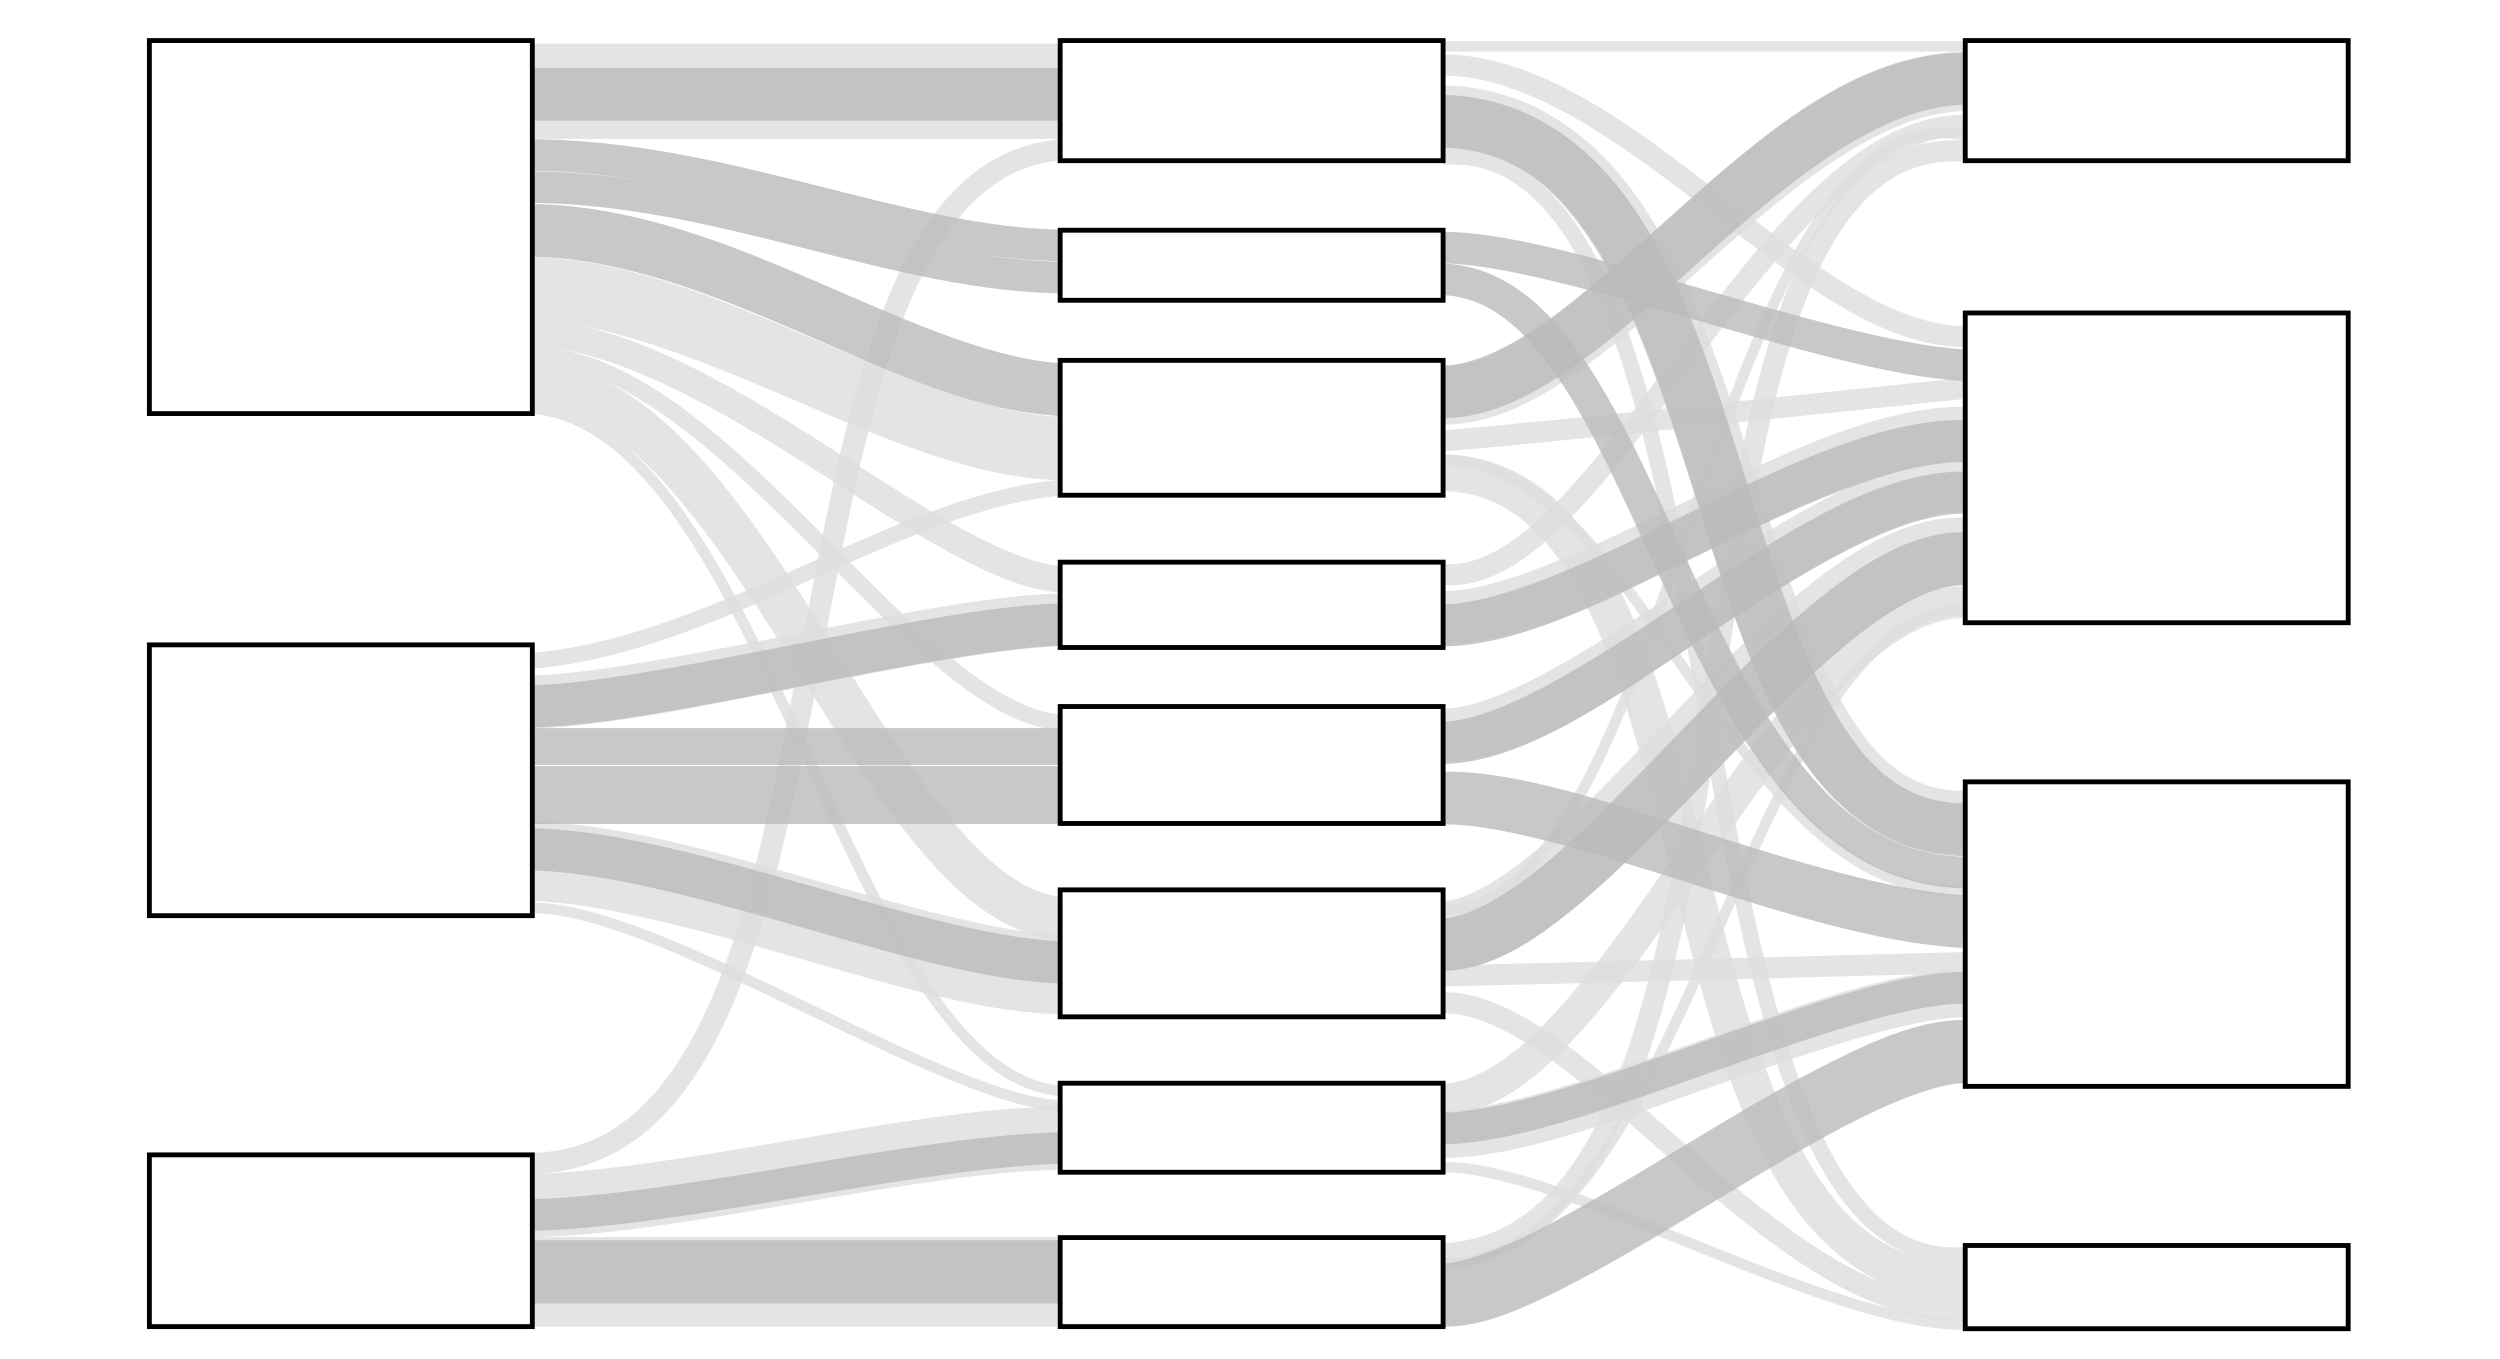 <?xml version="1.0" encoding="UTF-8" standalone="no"?>
<!-- Generator: Adobe Illustrator 22.1.0, SVG Export Plug-In . SVG Version: 6.00 Build 0)  -->

<svg
   xmlns:dc="http://purl.org/dc/elements/1.1/"
   xmlns:cc="http://creativecommons.org/ns#"
   xmlns:rdf="http://www.w3.org/1999/02/22-rdf-syntax-ns#"
   xmlns:svg="http://www.w3.org/2000/svg"
   xmlns="http://www.w3.org/2000/svg"
   xmlns:sodipodi="http://sodipodi.sourceforge.net/DTD/sodipodi-0.dtd"
   xmlns:inkscape="http://www.inkscape.org/namespaces/inkscape"
   version="1.1"
   id="Layer_2"
   x="0px"
   y="0px"
   viewBox="0 0 474.514 257.9"
   xml:space="preserve"
   sodipodi:docname="sankey_path_modified_1.svg"
   width="474.514"
   height="257.9"
   inkscape:version="0.92.3 (2405546, 2018-03-11)"
   inkscape:export-filename="C:\Users\UMAIR\Desktop\tvhahn\DELIVERY\DESIGN (STROKE).png"
   inkscape:export-xdpi="809.2439"
   inkscape:export-ydpi="809.2439"><defs
   id="defs151">
	
	
	
	
	
	
	
	
	
	
	
	
	
	
	
</defs><sodipodi:namedview
   id="namedview149"
   pagecolor="#ffffff"
   bordercolor="#000000"
   borderopacity="1"
   inkscape:pageshadow="0"
   inkscape:pageopacity="1"
   inkscape:pagecheckerboard="false"
   showgrid="false"
   showguides="false"
   inkscape:guide-bbox="true"
   borderlayer="true"
   inkscape:showpageshadow="false"
   fit-margin-top="0"
   fit-margin-left="0"
   fit-margin-right="0"
   fit-margin-bottom="0"
   inkscape:zoom="22.249897"
   inkscape:cx="365.70188"
   inkscape:cy="221.88521"
   inkscape:window-width="1920"
   inkscape:window-height="1025"
   inkscape:window-x="0"
   inkscape:window-y="27"
   inkscape:window-maximized="1"
   inkscape:current-layer="g105"
   inkscape:snap-page="true"><sodipodi:guide
     position="481.8,257.9"
     orientation="0,-1"
     id="guide1079"
     inkscape:locked="false" /></sodipodi:namedview>
<style
   type="text/css"
   id="style2">
	.st0{fill:#FFFFFF;stroke:#000000;stroke-miterlimit:10;}
	.st1{opacity:0.8;fill:none;stroke:#DDDDDD;stroke-width:4;stroke-miterlimit:10;}
	.st2{opacity:0.8;fill:none;stroke:#DDDDDD;stroke-width:12;stroke-miterlimit:10;}
	.st3{opacity:0.8;fill:none;stroke:#DDDDDD;stroke-width:5;stroke-miterlimit:10;}
	.st4{opacity:0.8;fill:none;stroke:#DDDDDD;stroke-width:3;stroke-miterlimit:10;}
	.st5{opacity:0.8;fill:none;stroke:#DDDDDD;stroke-width:8;stroke-miterlimit:10;}
	.st6{opacity:0.8;fill:none;stroke:#DDDDDD;stroke-width:2;stroke-miterlimit:10;}
	.st7{opacity:0.8;fill:none;stroke:#DDDDDD;stroke-width:18;stroke-miterlimit:10;}
	.st8{opacity:0.8;fill:none;stroke:#DDDDDD;stroke-width:10;stroke-miterlimit:10;}
	.st9{opacity:0.8;fill:none;stroke:#DDDDDD;stroke-width:15;stroke-miterlimit:10;}
	.st10{opacity:0.8;fill:none;stroke:#DDDDDD;stroke-width:17;stroke-miterlimit:10;}
	.st11{opacity:0.8;}
	.st12{fill:none;stroke:#BABABA;stroke-width:6;stroke-miterlimit:10;}
	.st13{fill:none;stroke:#BABABA;stroke-width:10;stroke-miterlimit:10;}
	.st14{fill:none;stroke:#BABABA;stroke-width:8;stroke-miterlimit:10;}
	.st15{fill:none;stroke:#BABABA;stroke-width:7;stroke-miterlimit:10;}
	.st16{fill:none;stroke:#BABABA;stroke-width:11;stroke-miterlimit:10;}
	.st17{fill:none;stroke:#BABABA;stroke-width:12;stroke-miterlimit:10;}
	.st18{opacity:0.8;fill:none;stroke:#DDDDDD;stroke-width:11;stroke-miterlimit:10;}
	.st19{opacity:0.8;fill:none;stroke:#DDDDDD;stroke-width:13;stroke-miterlimit:10;}
	.st20{opacity:0.8;fill:none;stroke:#DDDDDD;stroke-width:6;stroke-miterlimit:10;}
	.st21{opacity:0.8;fill:none;stroke:#DDDDDD;stroke-width:9;stroke-miterlimit:10;}
	.st22{opacity:0.8;fill:none;stroke:#DDDDDD;stroke-width:7;stroke-miterlimit:10;}
	.st23{opacity:0.8;fill:none;stroke:#BABABA;stroke-width:10;stroke-miterlimit:10;}
	.st24{opacity:0.8;fill:none;stroke:#BABABA;stroke-width:6;stroke-miterlimit:10;}
	.st25{opacity:0.8;fill:none;stroke:#BABABA;stroke-width:8;stroke-miterlimit:10;}
	.st26{opacity:0.8;fill:none;stroke:#BABABA;stroke-width:12;stroke-miterlimit:10;}
</style>
<g
   inkscape:groupmode="layer"
   id="layer3"
   inkscape:label="BACKGROUND"
   style="display:inline"
   sodipodi:insensitive="true"><rect
     x="0"
     class="st0"
     width="474.514"
     height="257.9"
     id="rect4"
     style="stroke:none;stroke-width:0.992"
     y="0" /></g>




































<g
   inkscape:groupmode="layer"
   id="layer2"
   inkscape:label="LINES (PATH)"
   sodipodi:insensitive="true"><g
     id="g118"
     transform="matrix(1.044,0,0,1.003,-6.624,-0.023)"><path
       inkscape:connector-curvature="0"
       id="path6"
       d="m 200.639,26.301 c -8.182,0.254 -14.999,3.737 -20.465,9.416 -5.466,5.679 -9.679,13.5 -13.174,22.701 -6.989,18.403 -11.094,42.426 -15.393,66.303 -4.298,23.877 -8.795,47.606 -16.254,65.104 -3.73,8.749 -8.192,15.913 -13.607,20.811 -5.415,4.897 -11.722,7.6 -19.637,7.564 l -0.018,4 c 8.86,0.04 16.3,-3.138 22.338,-8.598 6.038,-5.46 10.733,-13.128 14.604,-22.207 7.741,-18.158 12.208,-42.067 16.51,-65.965 4.302,-23.898 8.434,-47.788 15.195,-65.592 3.381,-8.902 7.419,-16.257 12.318,-21.348 4.9,-5.091 10.562,-7.97 17.705,-8.191 z"
       style="color:#000000;opacity:0.8;fill:#dddddd;stroke-miterlimit:10" /><path
       inkscape:connector-curvature="0"
       id="path8"
       d="m 101.5,48.6 v 12 c 14.106,0 31.047,7.073 48.092,14.635 17.045,7.562 34.119,15.666 50.709,15.666 v -12 c -12.41,0 -28.737,-7.047 -45.842,-14.635 C 137.354,56.677 119.394,48.6 101.5,48.6 Z"
       style="color:#000000;opacity:0.8;fill:#dddddd;stroke-miterlimit:10" /><path
       inkscape:connector-curvature="0"
       id="path10"
       d="m 101.699,60.5 v 5 c 15.481,0 34.373,11.294 52.037,22.938 8.832,5.822 17.379,11.682 25.242,16.141 7.863,4.459 15.011,7.621 21.521,7.621 v -5 c -4.789,0 -11.479,-2.674 -19.057,-6.971 C 173.866,95.931 165.369,90.115 156.488,84.262 138.728,72.555 119.518,60.5 101.699,60.5 Z"
       style="color:#000000;opacity:0.8;fill:#dddddd;stroke-miterlimit:10" /><path
       inkscape:connector-curvature="0"
       id="path12"
       d="m 102,65.5 v 3 c 17.031,0 34.74,17.011 51.43,34.438 8.345,8.713 16.446,17.465 24.254,24.1 7.808,6.634 15.352,11.264 22.816,11.264 v -3 c -6.186,0 -13.28,-4.098 -20.875,-10.551 -7.595,-6.453 -15.662,-15.15 -24.029,-23.887 C 138.861,83.39 120.969,65.5 102,65.5 Z"
       style="color:#000000;opacity:0.8;fill:#dddddd;stroke-miterlimit:10" /><path
       inkscape:connector-curvature="0"
       id="path14"
       d="m 101.66,68.4 0.078,8 c 8.562,-0.084 16.725,5.266 24.867,14.346 8.143,9.08 15.943,21.598 23.582,34.27 7.639,12.671 15.116,25.486 23.082,35.391 7.966,9.905 16.696,17.395 27.23,17.395 v -8 c -6.566,0 -13.621,-5.238 -20.996,-14.408 -7.375,-9.17 -14.791,-21.779 -22.465,-34.508 -7.673,-12.729 -15.605,-25.586 -24.479,-35.48 -8.873,-9.895 -19.013,-17.12 -30.9,-17.004 z"
       style="color:#000000;opacity:0.8;fill:#dddddd;stroke-miterlimit:10" /><path
       inkscape:connector-curvature="0"
       id="path16"
       d="m 102.029,76.301 -0.059,1.998 c 10.466,0.311 19.363,8.235 27.461,20.295 8.098,12.06 15.298,28.132 22.391,44.197 7.092,16.066 14.076,32.124 21.857,44.244 7.781,12.12 16.463,20.465 27.02,20.465 v -2 c -9.493,0 -17.697,-7.644 -25.338,-19.545 -7.641,-11.901 -14.614,-27.899 -21.709,-43.971 C 146.557,125.913 139.341,109.765 131.092,97.479 122.842,85.192 113.464,76.64 102.029,76.301 Z"
       style="color:#000000;opacity:0.8;fill:#dddddd;stroke-miterlimit:10" /><path
       inkscape:connector-curvature="0"
       id="line18"
       d="M 101.5,8.301 V 26.301 h 99.199 V 8.301 Z"
       style="color:#000000;opacity:0.8;fill:#dddddd;stroke-miterlimit:10" /><path
       inkscape:connector-curvature="0"
       id="path20"
       d="m 200.605,90.703 c -15.636,0.977 -31.846,8.766 -48.486,16.486 -16.641,7.721 -33.698,15.389 -50.719,16.514 l 0.199,2.994 c 17.779,-1.175 35.122,-9.058 51.781,-16.787 16.659,-7.729 32.648,-15.29 47.412,-16.213 z"
       style="color:#000000;opacity:0.8;fill:#dddddd;stroke-miterlimit:10" /><path
       inkscape:connector-curvature="0"
       id="path22"
       d="m 200.699,112.301 c -12.63,0 -31.576,4 -50.639,7.9 -19.063,3.9 -38.246,7.699 -48.561,7.699 v 10 c 12.585,0 31.502,-4.002 50.564,-7.902 19.062,-3.9 38.265,-7.697 48.635,-7.697 z"
       style="color:#000000;opacity:0.8;fill:#dddddd;stroke-miterlimit:10" /><path
       inkscape:connector-curvature="0"
       id="path24"
       d="m 101.5,155.5 v 15 c 12.364,0 30.561,5.071 48.584,10.438 C 168.107,186.304 185.841,192 200.699,192 v -15 c -10.642,0 -28.257,-5.054 -46.334,-10.438 C 136.288,161.179 117.636,155.5 101.5,155.5 Z"
       style="color:#000000;opacity:0.8;fill:#dddddd;stroke-miterlimit:10" /><path
       inkscape:connector-curvature="0"
       id="path26"
       d="m 101.93,170.902 0.141,1.996 c 5.328,-0.377 12.986,1.751 21.654,5.236 8.668,3.486 18.375,8.291 28.016,13.121 9.641,4.83 19.218,9.684 27.678,13.275 8.46,3.591 15.756,5.962 21.137,5.668 l -0.109,-1.998 c -4.67,0.256 -11.884,-1.96 -20.246,-5.51 -8.362,-3.55 -17.918,-8.39 -27.564,-13.223 -9.646,-4.833 -19.385,-9.659 -28.164,-13.189 -8.779,-3.53 -16.569,-5.8 -22.541,-5.377 z"
       style="color:#000000;opacity:0.8;fill:#dddddd;stroke-miterlimit:10" /></g><path
     style="color:#000000;opacity:0.8;fill:#dddddd;stroke-width:1.01;stroke-miterlimit:10"
     d="m 99.933,234.801 v 17 H 200.699 v -17 z"
     id="line28"
     inkscape:connector-curvature="0" /><path
     style="color:#000000;opacity:0.8;fill:#dddddd;stroke-width:1.01;stroke-miterlimit:10"
     d="m 200.699,210.1 c -13.987,0 -32.623,3.265 -51.279,6.439 -18.656,3.175 -37.323,6.262 -49.488,6.262 v 12 c 14.175,0 32.926,-3.264 51.586,-6.439 18.66,-3.175 37.236,-6.262 49.181,-6.262 z"
     id="path30"
     inkscape:connector-curvature="0" /><g
     class="st11"
     id="g52"
     style="opacity:0.8"
     transform="matrix(1.043,0,0,1,-6.212,0)">
	<path
   style="color:#000000;fill:#bababa;stroke-miterlimit:10"
   d="m 101.5,32.5 v 6 c 35.455,0 66.794,17.199 99,17.199 v -6 C 170.506,49.699 138.845,32.5 101.5,32.5 Z"
   id="path32"
   inkscape:connector-curvature="0" />
	<path
   style="color:#000000;fill:#bababa;stroke-miterlimit:10"
   d="m 101.5,26.4 v 6 c 35.455,0 66.794,17.199 99,17.199 v -6 c -29.994,0 -61.655,-17.199 -99,-17.199 z"
   id="path34"
   inkscape:connector-curvature="0" />
	<path
   style="color:#000000;fill:#bababa;stroke-miterlimit:10"
   d="m 101.5,38.699 v 10 c 16.84,0 33.768,7.017 50.291,14.482 16.523,7.465 32.529,15.481 48.605,15.816 l 0.207,-9.996 C 187.88,68.737 172.585,61.603 155.908,54.068 139.232,46.534 121.06,38.699 101.5,38.699 Z"
   id="path36"
   inkscape:connector-curvature="0" />
	<path
   style="color:#000000;fill:#bababa;stroke-miterlimit:10"
   d="m 101.5,12.9 v 10 h 99.199 v -10 z"
   id="line38"
   inkscape:connector-curvature="0" />
	<path
   style="color:#000000;fill:#bababa;stroke-miterlimit:10"
   d="m 200.699,114.5 c -12.404,0 -31.375,3.981 -50.438,7.881 -19.063,3.9 -38.22,7.719 -48.762,7.719 v 8 c 12.358,0 31.301,-3.981 50.363,-7.881 19.062,-3.9 38.24,-7.719 48.836,-7.719 z"
   id="path40"
   inkscape:connector-curvature="0" />
	<path
   style="color:#000000;fill:#bababa;stroke-miterlimit:10"
   d="m 101.5,138.199 v 7 h 99 v -7 z"
   id="line42"
   inkscape:connector-curvature="0" />
	<path
   style="color:#000000;fill:#bababa;stroke-miterlimit:10"
   d="m 101.5,145.4 v 11 h 99 v -11 z"
   id="line44"
   inkscape:connector-curvature="0" />
	<path
   style="color:#000000;fill:#bababa;stroke-miterlimit:10"
   d="m 101.5,157.199 v 8 c 13.244,0 31.549,5.213 49.584,10.584 18.035,5.371 35.741,10.916 49.615,10.916 v -8 c -11.626,0 -29.268,-5.203 -47.332,-10.582 C 135.303,162.738 116.756,157.199 101.5,157.199 Z"
   id="path46"
   inkscape:connector-curvature="0" />
	<path
   style="color:#000000;fill:#bababa;stroke-width:1.004;stroke-miterlimit:10"
   d="m 200.699,214.9 c -13.298,0 -31.672,3.22 -50.081,6.395 -18.409,3.175 -36.849,6.305 -49.349,6.305 v 6 c 13.491,0 31.973,-3.219 50.384,-6.395 18.411,-3.175 36.756,-6.305 49.046,-6.305 z"
   id="path48"
   inkscape:connector-curvature="0" />
	<path
   style="color:#000000;fill:#bababa;stroke-miterlimit:10"
   d="m 102,235.4 v 12 h 98.699 v -12 z"
   id="line50"
   inkscape:connector-curvature="0" />
</g><g
     id="g105"
     transform="matrix(1.004,0,0,1,-0.758,0)"><path
       inkscape:connector-curvature="0"
       id="path54"
       d="m 273.34,28.305 0.225,2.99 c 7.2,-0.542 13.015,2.104 18.141,7.359 5.125,5.256 9.441,13.173 13.117,22.889 7.352,19.431 12.167,45.974 16.93,72.572 4.762,26.598 9.471,53.253 16.809,73.166 3.669,9.957 7.989,18.247 13.436,24.012 5.447,5.765 12.152,8.961 20.062,8.404 l -0.211,-2.994 c -7.014,0.493 -12.673,-2.179 -17.672,-7.471 -4.999,-5.291 -9.21,-13.245 -12.801,-22.988 -7.181,-19.487 -11.909,-46.057 -16.672,-72.658 -4.763,-26.602 -9.559,-53.235 -17.076,-73.104 -3.759,-9.934 -8.19,-18.198 -13.773,-23.924 -5.583,-5.726 -12.439,-8.862 -20.514,-8.254 z"
       style="color:#000000;opacity:0.8;fill:#dddddd;stroke-miterlimit:10" /><path
       inkscape:connector-curvature="0"
       id="path56"
       d="m 372.252,114.699 c -10.85,0 -19.533,8.098 -27.146,19.848 -7.614,11.749 -14.277,27.294 -21.105,42.801 -6.829,15.507 -13.824,30.974 -21.963,42.484 -8.139,11.511 -17.3,18.969 -28.584,18.969 v 2 c 12.166,0 21.903,-8.056 30.217,-19.814 8.314,-11.758 15.326,-27.316 22.16,-42.834 6.834,-15.518 13.489,-30.998 20.953,-42.518 7.465,-11.519 15.618,-18.936 25.469,-18.936 z"
       style="color:#000000;opacity:0.8;fill:#dddddd;stroke-miterlimit:10" /><path
       inkscape:connector-curvature="0"
       id="path58"
       d="m 372.553,10.1 c -21.239,0 -39.28,16.221 -55.879,31.162 -8.299,7.471 -16.248,14.794 -23.623,20.066 -7.375,5.272 -14.035,8.271 -19.498,8.271 v 11 c 9.186,0 17.663,-4.438 25.895,-10.322 8.231,-5.884 16.358,-13.436 24.584,-20.84 16.451,-14.809 33.26,-28.338 48.521,-28.338 z"
       style="color:#000000;opacity:0.8;fill:#dddddd;stroke-miterlimit:10" /><path
       inkscape:connector-curvature="0"
       id="path60"
       d="m 272.752,16.199 v 12 c 13.218,0 21.637,6.639 29.123,18.246 7.486,11.607 13.063,27.995 18.357,44.705 5.294,16.71 10.306,33.711 17.787,47.156 7.481,13.445 18.629,23.942 34.291,23.793 l -0.115,-12 c -10.538,0.101 -17.229,-6.013 -23.691,-17.627 C 342.041,120.858 337.003,104.353 331.672,87.525 326.341,70.698 320.718,53.517 311.961,39.939 303.204,26.362 290.334,16.199 272.752,16.199 Z"
       style="color:#000000;opacity:0.8;fill:#dddddd;stroke-miterlimit:10" /><path
       inkscape:connector-curvature="0"
       id="path62"
       d="m 273.053,10.301 v 4 c 16.57,0 33.541,12.493 50.148,25.379 16.607,12.886 32.773,26.221 49.15,26.221 v -4 c -14.122,0 -30.055,-12.467 -46.697,-25.381 -16.643,-12.914 -34.072,-26.219 -52.602,-26.219 z"
       style="color:#000000;opacity:0.8;fill:#dddddd;stroke-miterlimit:10" /><path
       inkscape:connector-curvature="0"
       id="path64"
       d="m 372.053,21.801 c -10.279,0 -19.744,5.931 -28.617,14.369 -8.873,8.438 -17.261,19.5 -25.375,30.385 -8.114,10.885 -15.957,21.598 -23.521,29.246 -7.564,7.648 -14.671,11.995 -21.25,11.213 l -0.473,3.973 c 8.571,1.018 16.665,-4.384 24.566,-12.373 7.901,-7.989 15.786,-18.803 23.885,-29.668 8.099,-10.865 16.407,-21.777 24.924,-29.877 8.517,-8.099 17.14,-13.268 25.861,-13.268 z"
       style="color:#000000;opacity:0.8;fill:#dddddd;stroke-miterlimit:10" /><path
       inkscape:connector-curvature="0"
       id="path66"
       d="m 273.252,86.301 v 2 c 9.261,0 17.242,5.051 24.781,12.799 7.539,7.748 14.555,18.145 21.773,28.51 7.218,10.365 14.64,20.699 23.117,28.338 8.478,7.639 18.091,12.594 29.484,11.951 l -0.111,-1.996 c -10.757,0.607 -19.794,-4.015 -28.035,-11.441 -8.241,-7.426 -15.608,-17.646 -22.814,-27.994 -7.207,-10.348 -14.251,-20.819 -21.98,-28.762 -7.729,-7.943 -16.226,-13.404 -26.215,-13.404 z"
       style="color:#000000;opacity:0.8;fill:#dddddd;stroke-miterlimit:10" /><path
       inkscape:connector-curvature="0"
       id="path68"
       d="m 372.051,26.68 c -8.591,-0.481 -15.763,2.691 -21.419,8.405 -5.656,5.714 -9.916,13.87 -13.383,23.624 -6.934,19.507 -10.687,45.528 -14.618,71.698 -3.93,26.17 -8.034,52.485 -15.373,72.234 -3.669,9.875 -8.146,18.083 -13.675,23.837 -5.53,5.755 -12.029,9.11 -20.227,9.512 l 0.195,4.008 c 9.197,-0.451 16.804,-4.389 22.898,-10.731 6.094,-6.342 10.757,-15.032 14.544,-25.222 7.573,-20.38 11.649,-46.857 15.582,-73.04 3.932,-26.183 7.724,-52.078 14.431,-70.945 3.354,-9.434 7.438,-17.079 12.453,-22.145 5.015,-5.066 10.838,-7.652 18.372,-7.23 z"
       style="color:#000000;opacity:0.8;fill:#dddddd;stroke-width:1;stroke-miterlimit:10" /><path
       inkscape:connector-curvature="0"
       id="path70"
       d="m 367.9,24.268 c -4.447,0.041 -8.572,1.527 -12.338,4.146 -5.022,3.492 -9.456,8.953 -13.539,15.717 -8.166,13.527 -14.932,32.321 -21.578,51.365 -6.646,19.044 -13.167,38.336 -20.699,52.73 -3.766,7.197 -7.787,13.163 -12.139,17.256 -4.352,4.093 -8.975,6.311 -14.137,6.217 l -0.037,2 c 5.763,0.105 10.934,-2.425 15.543,-6.76 4.609,-4.334 8.715,-10.473 12.541,-17.785 7.652,-14.624 14.175,-33.969 20.816,-53 6.641,-19.031 13.407,-37.748 21.4,-50.99 3.997,-6.621 8.299,-11.86 12.969,-15.107 4.67,-3.248 9.659,-4.548 15.348,-3.377 l 0.404,-1.959 c -1.553,-0.32 -3.072,-0.467 -4.555,-0.453 z"
       style="color:#000000;opacity:0.8;fill:#dddddd;stroke-miterlimit:10" /><path
       inkscape:connector-curvature="0"
       id="path72"
       d="m 371.842,71.711 c 0,0 -22.872,2.425 -46.682,4.887 -11.905,1.231 -24.045,2.473 -33.672,3.424 -9.627,0.951 -16.908,1.615 -18.516,1.68 l 0.16,3.998 c 2.143,-0.086 9.112,-0.745 18.75,-1.697 9.638,-0.952 21.78,-2.194 33.688,-3.426 23.816,-2.463 46.693,-4.887 46.693,-4.887 z"
       style="color:#000000;opacity:0.8;fill:#dddddd;stroke-miterlimit:10" /><path
       inkscape:connector-curvature="0"
       id="path74"
       d="m 372.053,77.199 c -16.727,0 -35.017,9.256 -52.707,18.02 -17.69,8.764 -34.919,16.98 -45.793,16.98 v 10 c 15.326,0 32.598,-9.283 50.232,-18.02 17.635,-8.736 35.495,-16.98 48.268,-16.98 z"
       style="color:#000000;opacity:0.8;fill:#dddddd;stroke-miterlimit:10" /><path
       inkscape:connector-curvature="0"
       id="path76"
       d="M 372.053,87 C 354.619,87 336.468,99.706 318.775,111.602 301.083,123.497 283.631,134.5 273.553,134.5 v 10 c 16.122,0 33.17,-12.747 50.803,-24.602 C 341.988,108.044 359.986,97 372.053,97 Z"
       style="color:#000000;opacity:0.8;fill:#dddddd;stroke-miterlimit:10" /><path
       inkscape:connector-curvature="0"
       id="path78"
       d="m 372.135,98.201 c -10.4,-0.132 -19.88,5.396 -29.059,12.627 -9.178,7.231 -18.186,16.543 -26.928,25.711 -8.741,9.168 -17.218,18.2 -24.791,24.674 -7.573,6.474 -14.253,9.814 -17.756,9.787 l -0.1,13 c 9.598,0.073 17.857,-5.687 26.303,-12.906 8.445,-7.22 17.068,-16.477 25.752,-25.584 8.684,-9.107 17.424,-18.056 25.564,-24.469 8.14,-6.413 15.547,-9.909 20.848,-9.842 z"
       style="color:#000000;opacity:0.8;fill:#dddddd;stroke-miterlimit:10" /><path
       inkscape:connector-curvature="0"
       id="path80"
       d="m 371.998,180.701 c 0,0 -23.075,0.625 -46.924,1.25 -23.849,0.625 -48.69,1.248 -51.521,1.248 v 4 c 3.369,0 27.776,-0.625 51.627,-1.25 23.851,-0.625 46.928,-1.25 46.928,-1.25 z"
       style="color:#000000;opacity:0.8;fill:#dddddd;stroke-miterlimit:10" /><path
       inkscape:connector-curvature="0"
       id="path82"
       d="m 273.553,188.301 v 4 c 5.965,0 12.915,3.417 20.436,8.844 7.52,5.427 15.577,12.761 23.971,20.121 16.788,14.721 34.932,29.805 54.133,29.434 l -0.078,-3.998 c -17,0.329 -34.706,-13.789 -51.418,-28.443 -8.356,-7.327 -16.461,-14.723 -24.266,-20.355 -7.805,-5.632 -15.342,-9.602 -22.777,-9.602 z"
       style="color:#000000;opacity:0.8;fill:#dddddd;stroke-miterlimit:10" /><path
       inkscape:connector-curvature="0"
       id="path84"
       d="m 372.053,111.301 c -10.099,0 -19.23,6.58 -27.869,15.684 -8.639,9.104 -16.935,21.001 -25.109,32.809 -8.174,11.808 -16.227,23.53 -24.066,32.137 -7.839,8.607 -15.341,13.77 -21.955,13.77 v 6 c 9.536,0 18.108,-6.635 26.391,-15.729 8.282,-9.093 16.399,-20.972 24.562,-32.764 8.163,-11.792 16.374,-23.496 24.531,-32.092 8.157,-8.596 16.114,-13.814 23.516,-13.814 z"
       style="color:#000000;opacity:0.8;fill:#dddddd;stroke-miterlimit:10" /><path
       inkscape:connector-curvature="0"
       id="path86"
       d="m 372.053,184.1 c -13.326,0 -31.741,6.938 -50.461,13.611 -18.72,6.673 -37.708,13.09 -48.039,13.09 v 9 c 13.669,0 32.331,-6.935 51.061,-13.611 18.73,-6.677 37.566,-13.09 47.439,-13.09 z"
       style="color:#000000;opacity:0.8;fill:#dddddd;stroke-miterlimit:10" /><path
       inkscape:connector-curvature="0"
       id="path88"
       d="m 272.752,86.199 v 7 c 6.533,0 11.65,2.047 16.203,5.801 4.553,3.754 8.477,9.328 11.881,16.246 6.809,13.837 11.46,32.884 16.258,52.102 4.798,19.218 9.74,38.615 17.781,53.607 8.041,14.993 19.892,25.846 37.178,25.846 v -7 c -14.464,0 -23.602,-8.347 -31.008,-22.154 -7.406,-13.807 -12.369,-32.812 -17.158,-51.994 -4.789,-19.182 -9.406,-38.535 -16.77,-53.498 -3.682,-7.482 -8.072,-13.908 -13.709,-18.555 -5.637,-4.646 -12.589,-7.4 -20.656,-7.4 z"
       style="color:#000000;opacity:0.8;fill:#dddddd;stroke-miterlimit:10" /><path
       inkscape:connector-curvature="0"
       id="path90"
       d="m 273.553,220.5 v 2 c 11.193,0 29.687,7.647 48.469,15.25 18.782,7.603 37.884,15.165 51.329,14.648 l -0.079,-1.998 c -12.584,0.483 -31.714,-6.903 -50.48,-14.5 C 304.024,228.303 285.653,220.5 273.553,220.5 Z"
       style="color:#000000;opacity:0.8;fill:#dddddd;stroke-width:1.006;stroke-miterlimit:10" /></g><path
     style="color:#000000;opacity:0.8;fill:#dddddd;stroke-width:1.002;stroke-miterlimit:10"
     d="m 273.053,7.801 v 2 h 99.815 V 7.801 Z"
     id="line92"
     inkscape:connector-curvature="0" /><g
     id="g114"
     transform="matrix(1.007,0,0,1,-14.805,0)">
	<path
   style="color:#000000;opacity:0.8;fill:#bababa;stroke-miterlimit:10"
   d="m 384.801,101 c -9.446,0 -18.29,5.396 -27.145,12.568 -8.855,7.172 -17.773,16.453 -26.545,25.625 -8.772,9.172 -17.397,18.237 -25.262,24.82 -7.864,6.583 -14.961,10.287 -19.549,10.287 v 10 c 9.062,0 17.414,-5.458 25.969,-12.619 8.554,-7.161 17.315,-16.423 26.068,-25.576 8.753,-9.153 17.497,-18.196 25.611,-24.768 C 372.063,114.766 379.496,111 384.801,111 Z"
   id="path94"
   inkscape:connector-curvature="0" />
	<path
   style="color:#000000;opacity:0.8;fill:#bababa;stroke-miterlimit:10"
   d="m 385.301,9.9 c -20.967,0 -38.955,16.098 -55.547,31.033 -8.296,7.468 -16.25,14.802 -23.664,20.102 -7.414,5.3 -14.156,8.365 -19.789,8.365 v 10 c 9.017,0 17.411,-4.374 25.604,-10.23 8.192,-5.856 16.312,-13.397 24.541,-20.805 16.458,-14.815 33.322,-28.465 48.855,-28.465 z"
   id="path96"
   inkscape:connector-curvature="0" />
	<path
   style="color:#000000;opacity:0.8;fill:#bababa;stroke-width:1.002;stroke-miterlimit:10"
   d="m 285.5,17.974 v 10.016 c 13.67,0 22.38,6.92 29.873,18.697 7.494,11.777 12.934,28.262 18.132,45.033 5.199,16.771 10.156,33.806 17.639,47.196 7.483,13.39 18.471,23.584 34.078,23.584 v -10.016 c -11.453,0 -18.717,-6.62 -25.328,-18.451 C 353.284,122.203 348.305,105.612 343.08,88.756 337.855,71.901 332.384,54.757 323.83,41.314 315.275,27.87 302.8,17.974 285.5,17.974 Z"
   id="path98"
   inkscape:connector-curvature="0" />
	<path
   style="color:#000000;opacity:0.8;fill:#bababa;stroke-miterlimit:10"
   d="m 285.73,44 0.139,6 c 9.81,-0.226 28.228,4.858 47.02,10.318 18.792,5.46 38.084,11.238 51.75,11.977 l 0.324,-5.99 C 372.729,65.643 353.37,60.021 334.562,54.557 315.755,49.092 297.62,43.726 285.73,44 Z"
   id="path100"
   inkscape:connector-curvature="0" />
	<path
   style="color:#000000;opacity:0.8;fill:#bababa;stroke-miterlimit:10"
   d="m 285.801,50 v 6 c 9.027,0 16.116,6.024 22.877,16.16 6.761,10.137 12.769,24.052 19.207,38.125 6.438,14.073 13.31,28.325 22.258,39.32 8.948,10.996 20.29,18.806 34.918,18.994 l 0.078,-6 c -12.572,-0.162 -22.056,-6.601 -30.342,-16.783 -8.286,-10.182 -15.058,-24.038 -21.457,-38.027 C 326.94,93.8 320.918,79.697 313.67,68.83 306.422,57.964 297.524,50 285.801,50 Z"
   id="path102"
   inkscape:connector-curvature="0" />
	<path
   style="color:#000000;opacity:0.8;fill:#bababa;stroke-miterlimit:10"
   d="m 384.801,79.699 c -16.332,0 -34.579,9.155 -52.264,17.916 -17.685,8.761 -34.918,17.084 -46.236,17.084 v 8 c 14.881,0 32.147,-9.175 49.787,-17.914 17.64,-8.739 35.545,-17.086 48.713,-17.086 z"
   id="path104"
   inkscape:connector-curvature="0" />
	<path
   style="color:#000000;opacity:0.8;fill:#bababa;stroke-miterlimit:10"
   d="m 384.801,89.5 c -16.897,0 -35.034,12.539 -52.721,24.43 C 314.394,125.821 296.983,137 286.301,137 v 8 c 15.517,0 32.606,-12.571 50.244,-24.43 C 354.183,108.711 372.198,97.5 384.801,97.5 Z"
   id="path106"
   inkscape:connector-curvature="0" />
	<path
   style="color:#000000;opacity:0.8;fill:#bababa;stroke-miterlimit:10"
   d="m 286.127,146.504 0.348,9.992 c 9.735,-0.339 27.082,4.869 45.154,10.643 18.072,5.774 37.069,12 52.934,12.756 l 0.475,-9.988 c -13.536,-0.645 -32.287,-6.519 -50.365,-12.295 -18.078,-5.776 -35.28,-11.569 -48.545,-11.107 z"
   id="path108"
   inkscape:connector-curvature="0" />
	<path
   style="color:#000000;opacity:0.8;fill:#bababa;stroke-miterlimit:10"
   d="m 384.801,184.5 c -12.751,0 -31.237,6.85 -49.959,13.523 -18.722,6.674 -37.654,13.176 -48.541,13.176 v 6 c 13.112,0 31.828,-6.847 50.557,-13.523 C 355.586,197 374.352,190.5 384.801,190.5 Z"
   id="path110"
   inkscape:connector-curvature="0" />
	<path
   style="color:#000000;opacity:0.8;fill:#bababa;stroke-miterlimit:10"
   d="m 384.801,193.6 c -7.826,0 -15.951,3.419 -24.984,7.975 -9.033,4.555 -18.778,10.472 -28.359,16.301 -9.581,5.829 -19.001,11.571 -27.072,15.703 -8.071,4.132 -15.081,6.334 -17.852,6.227 l -0.467,11.99 c 7.529,0.292 15.083,-3.08 23.787,-7.535 8.704,-4.456 18.271,-10.314 27.84,-16.135 9.569,-5.821 19.135,-11.604 27.527,-15.836 8.392,-4.232 15.806,-6.689 19.58,-6.689 z"
   id="path112"
   inkscape:connector-curvature="0" />
</g></g><g
   inkscape:groupmode="layer"
   id="layer1"
   inkscape:label="BOXES"
   style="display:inline"
   sodipodi:insensitive="true"><g
     id="g1284"
     transform="translate(-21.958)"><rect
       x="50.311"
       y="7.7"
       class="st0"
       width="72.685"
       height="70.8"
       id="rect116"
       style="stroke-width:0.923" /><rect
       x="50.311"
       y="122.4"
       class="st0"
       width="72.685"
       height="51.4"
       id="rect118"
       style="stroke-width:0.923" /><rect
       x="50.311"
       y="219.2"
       class="st0"
       width="72.685"
       height="32.6"
       id="rect120"
       style="stroke-width:0.923" /></g><g
     id="g1294"
     transform="translate(-5.791)"><rect
       x="207.015"
       y="234.9"
       class="st0"
       width="72.685"
       height="16.9"
       id="rect122"
       style="stroke-width:0.923" /><rect
       x="207.015"
       y="205.6"
       class="st0"
       width="72.685"
       height="16.9"
       id="rect124"
       style="stroke-width:0.923" /><rect
       x="207.015"
       y="168.9"
       class="st0"
       width="72.685"
       height="24.1"
       id="rect126"
       style="stroke-width:0.923" /><rect
       x="207.015"
       y="134.1"
       class="st0"
       width="72.685"
       height="22.2"
       id="rect128"
       style="stroke-width:0.923" /><rect
       x="207.015"
       y="106.7"
       class="st0"
       width="72.685"
       height="16.2"
       id="rect130"
       style="stroke-width:0.923" /><rect
       x="207.015"
       y="68.4"
       class="st0"
       width="72.685"
       height="25.6"
       id="rect132"
       style="stroke-width:0.923" /><rect
       x="207.015"
       y="43.7"
       class="st0"
       width="72.685"
       height="13.3"
       id="rect134"
       style="stroke-width:0.923" /><rect
       x="207.015"
       y="7.7"
       class="st0"
       width="72.685"
       height="22.8"
       id="rect136"
       style="stroke-width:0.923" /></g><g
     id="g1279"
     transform="translate(9.21)"><rect
       x="363.804"
       y="7.7"
       class="st0"
       width="72.685"
       height="22.8"
       id="rect138"
       style="stroke-width:0.923" /><rect
       x="363.804"
       y="59.4"
       class="st0"
       width="72.685"
       height="58.8"
       id="rect140"
       style="stroke-width:0.923" /><rect
       x="363.804"
       y="148.4"
       class="st0"
       width="72.685"
       height="57.8"
       id="rect142"
       style="stroke-width:0.923" /><rect
       x="363.804"
       y="236.4"
       class="st0"
       width="72.685"
       height="15.8"
       id="rect144"
       style="stroke-width:0.923" /></g></g></svg>